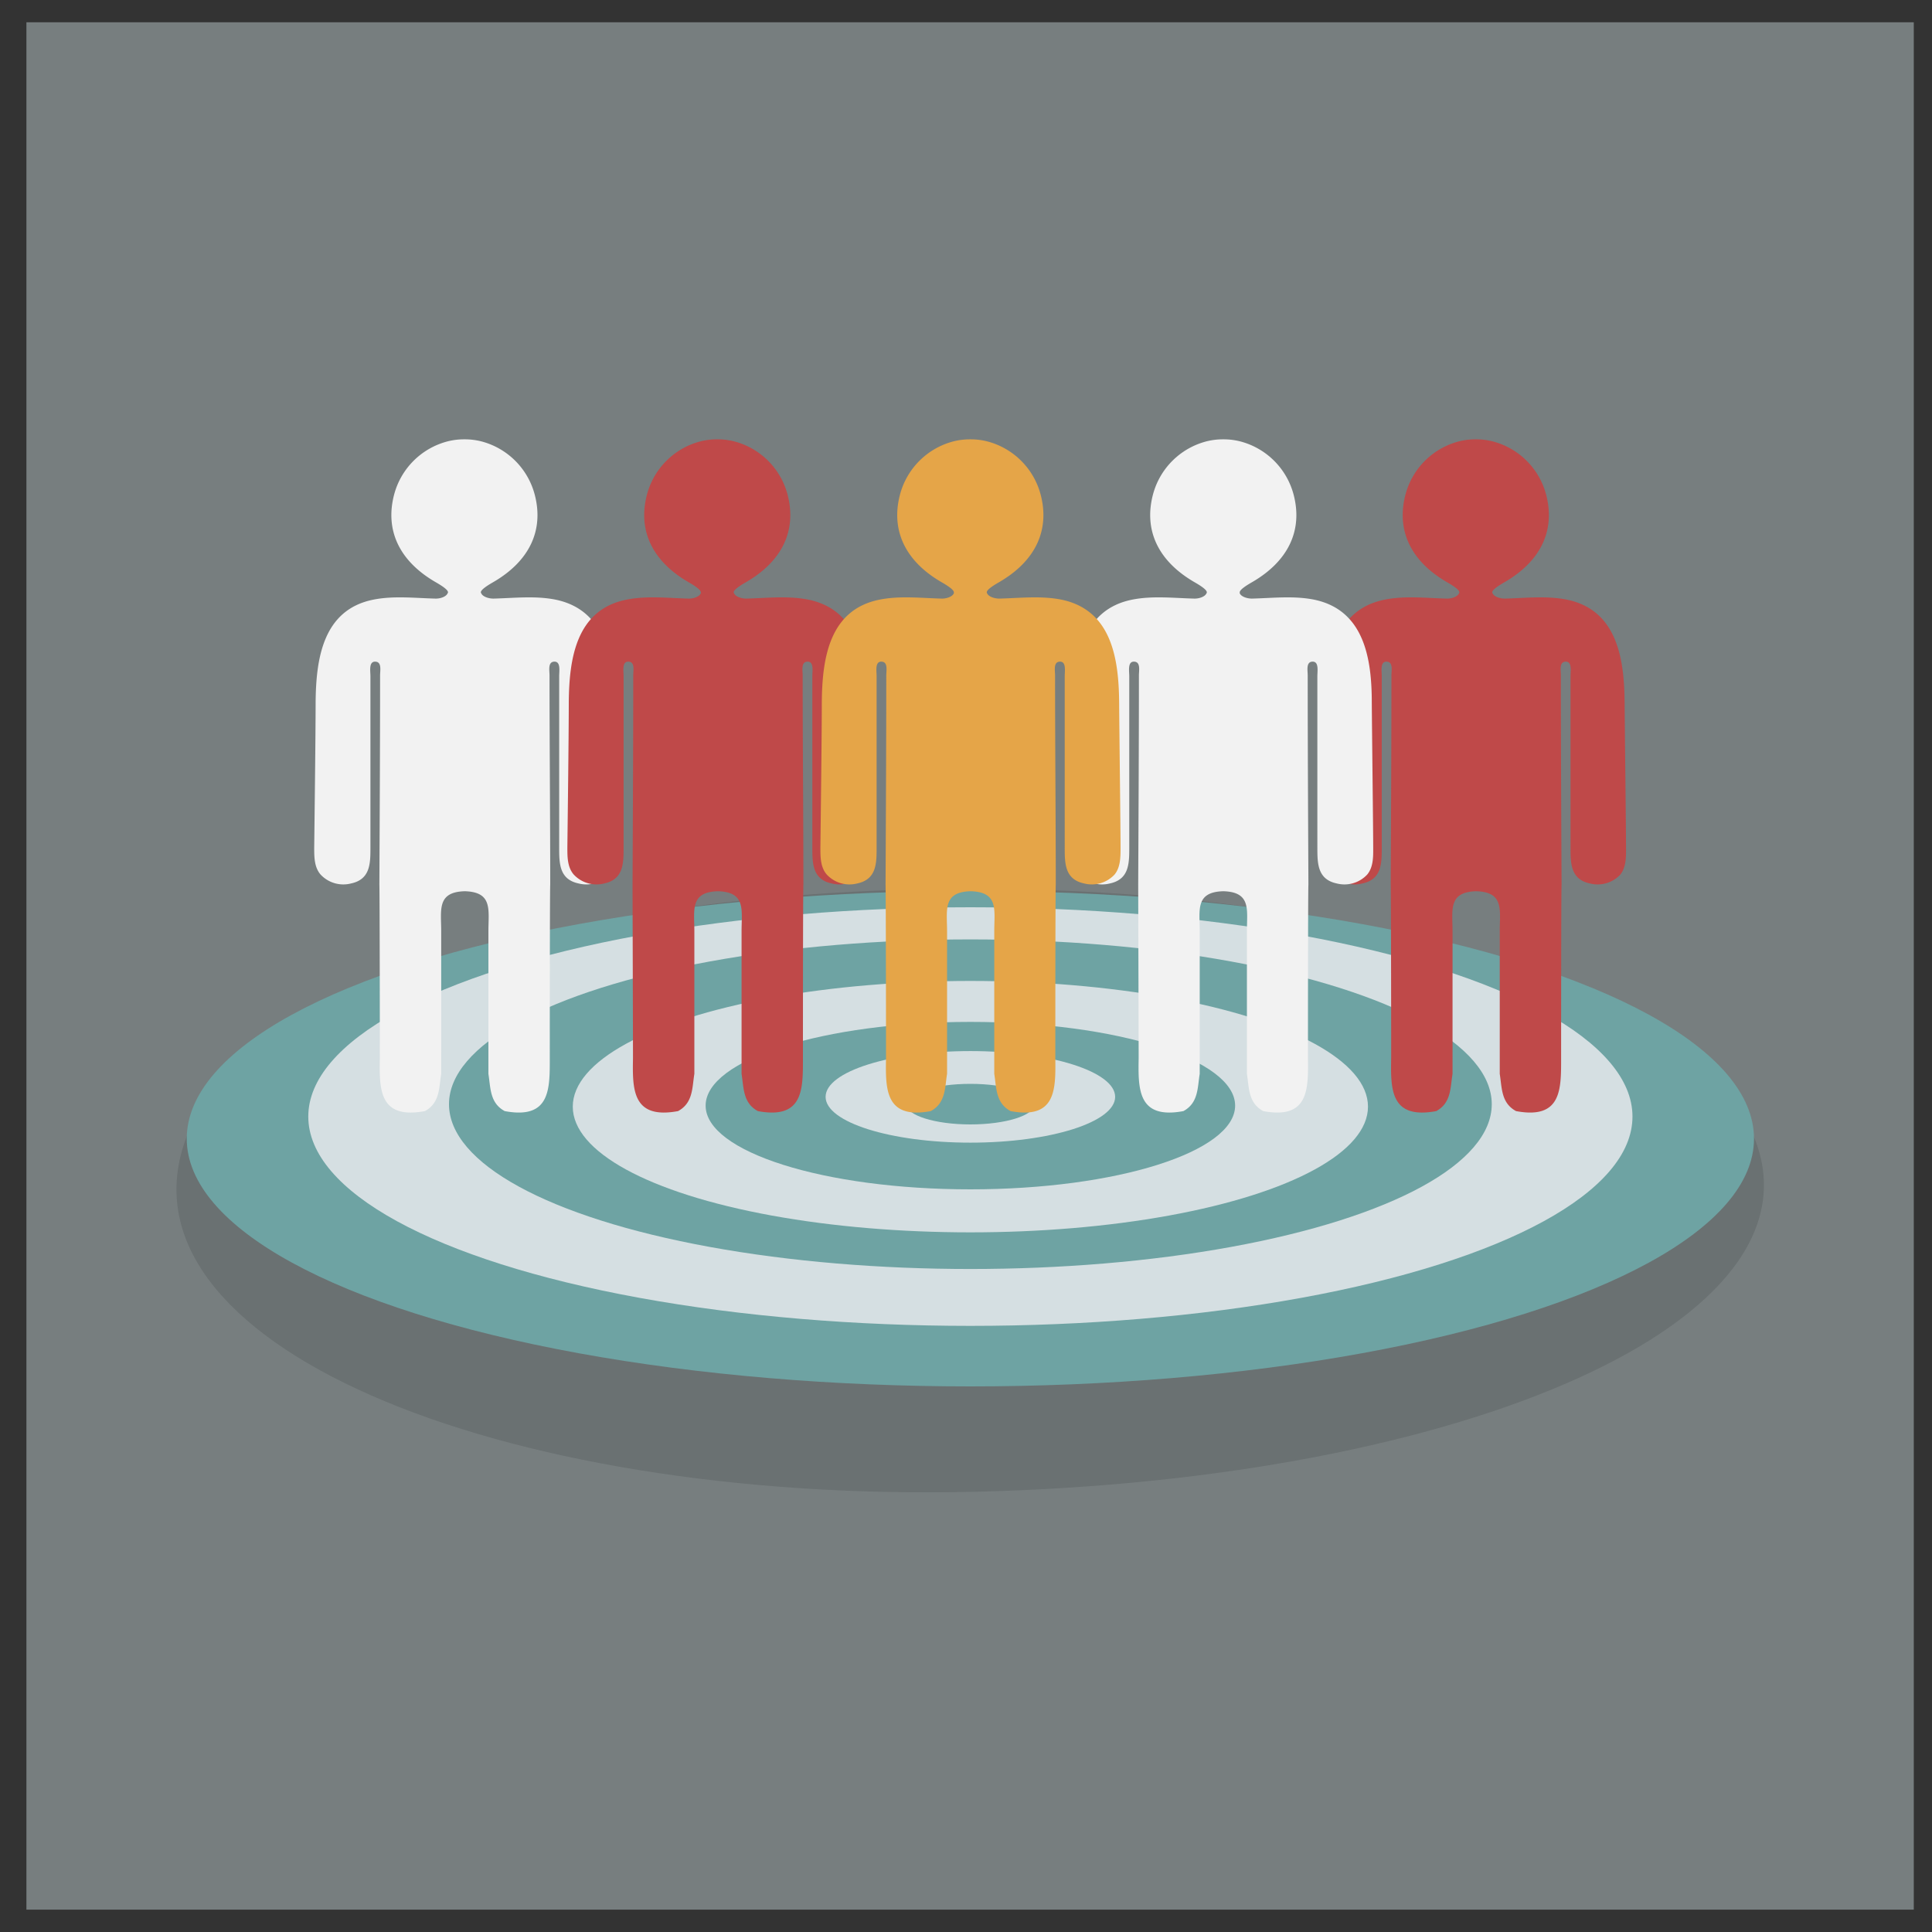 <svg id="Layer_1" data-name="Layer 1" xmlns="http://www.w3.org/2000/svg" viewBox="0 0 300 300"><rect x="0" y="0" width="300" height="300" fill="#333333" stroke="none"/><defs><style>.cls-1{fill:#777e7f;}.cls-2{fill:#6a7172;}.cls-3{fill:#6ea3a3;}.cls-4{fill:#d5dfe2;}.cls-5{fill:#f2f2f2;}.cls-6{fill:#bf4949;}.cls-7{fill:#e5a548;}</style></defs><rect class="cls-1" x="4.1" y="3.46" width="293.07" height="293.07"/><path class="cls-2" d="M272.32,176.45c11.87,28.51-44.6,53.35-120.83,55.19C76.94,233.43,16.71,208.4,29,176.45,36.57,156.61,83.44,138,150.64,138S264.15,156.83,272.32,176.45Z"/><ellipse class="cls-3" cx="150.68" cy="176.81" rx="121.68" ry="38.47"/><ellipse class="cls-4" cx="150.68" cy="173.38" rx="102.81" ry="32.5"/><ellipse class="cls-3" cx="150.68" cy="171.46" rx="80.96" ry="25.59"/><ellipse class="cls-4" cx="150.68" cy="171.84" rx="61.74" ry="19.52"/><ellipse class="cls-3" cx="150.68" cy="171.68" rx="41.11" ry="13"/><ellipse class="cls-4" cx="150.68" cy="170.32" rx="22.48" ry="7.11"/><ellipse class="cls-3" cx="150.68" cy="171.45" rx="9.97" ry="3.15"/><path class="cls-5" d="M95.44,131.61c0-2.52-.17-17.51-.21-22.49,0-6.78-1.14-14.37-8.93-16-3.17-.64-6.45-.25-9.68-.17-.72,0-1.66-.28-1.89-.82a.27.27,0,0,1-.06-.12c-.09-.42,1.16-1.18,1.91-1.61,5.63-3.26,7.92-8.06,6.44-13.64a11.6,11.6,0,0,0-8.19-8.2,10.38,10.38,0,0,0-2.71-.34h0a10.38,10.38,0,0,0-2.71.34,11.6,11.6,0,0,0-8.2,8.2c-1.48,5.58.81,10.38,6.44,13.64.75.43,2,1.19,1.91,1.61a.2.2,0,0,1-.06.12c-.22.54-1.16.84-1.88.82-3.24-.08-6.51-.47-9.68.17-7.8,1.58-8.88,9.17-8.93,16,0,5-.19,20-.22,22.49,0,1.45,0,3.06,1,4.2a4.83,4.83,0,0,0,4.73,1.37c3-.64,3-3.14,3-5.58V105c0-.81-.28-2.3.76-2.26s.74,1.38.74,2.13c0,10.82-.06,21.64-.11,32.48.05.86.08,27,.07,27-.08,4.76-.14,9.51,7,8.18,2.34-1.27,2.18-3.63,2.53-5.78V163a0,0,0,0,0,0,0V144.61c0-3.32-.7-6.1,3.66-6.22,4.37.12,3.67,2.9,3.67,6.22V163a0,0,0,0,0,0,0v3.75c.35,2.15.19,4.51,2.53,5.78,7.09,1.33,7-3.42,7-8.18,0,0,0-26.15.07-27,0-10.84-.11-21.66-.11-32.48,0-.75-.29-2.1.74-2.13s.76,1.45.76,2.26V131.6c0,2.44,0,4.94,3,5.58a4.84,4.84,0,0,0,4.73-1.37C95.46,134.67,95.46,133.06,95.44,131.61Z"/><path class="cls-6" d="M252.49,131.61c0-2.52-.18-17.51-.22-22.49-.05-6.78-1.13-14.37-8.93-16-3.17-.64-6.44-.25-9.68-.17-.72,0-1.66-.28-1.89-.82a.18.18,0,0,1-.05-.12c-.09-.42,1.16-1.18,1.91-1.61,5.63-3.26,7.92-8.06,6.44-13.64a11.6,11.6,0,0,0-8.2-8.2,10.38,10.38,0,0,0-2.71-.34h0a10.38,10.38,0,0,0-2.71.34,11.6,11.6,0,0,0-8.2,8.2c-1.48,5.58.81,10.38,6.44,13.64.75.43,2,1.19,1.91,1.61a.18.18,0,0,1-.05.12c-.23.54-1.17.84-1.89.82-3.23-.08-6.51-.47-9.68.17-7.79,1.58-8.88,9.17-8.93,16,0,5-.19,20-.22,22.49,0,1.45,0,3.06,1,4.2a4.84,4.84,0,0,0,4.73,1.37c3-.64,3-3.14,3-5.58V105c0-.81-.28-2.3.76-2.26s.74,1.38.74,2.13c0,10.82-.06,21.64-.11,32.48.05.86.08,27,.07,27-.08,4.76-.14,9.51,7,8.18,2.34-1.27,2.18-3.63,2.53-5.78V163a0,0,0,0,0,0,0V144.61c0-3.32-.7-6.1,3.67-6.22,4.36.12,3.66,2.9,3.66,6.22V163a0,0,0,0,0,0,0v3.75c.35,2.15.19,4.51,2.53,5.78,7.09,1.33,7-3.42,7-8.18,0,0,0-26.15.07-27-.05-10.84-.11-21.66-.11-32.48,0-.75-.29-2.1.74-2.13s.76,1.45.76,2.26V131.6c0,2.44,0,4.94,3,5.58a4.83,4.83,0,0,0,4.73-1.37C252.51,134.67,252.5,133.06,252.49,131.61Z"/><path class="cls-5" d="M213.23,131.61c0-2.52-.18-17.51-.22-22.49,0-6.78-1.14-14.37-8.93-16-3.17-.64-6.44-.25-9.68-.17-.72,0-1.66-.28-1.89-.82a.18.18,0,0,1,0-.12c-.09-.42,1.16-1.18,1.91-1.61,5.63-3.26,7.92-8.06,6.44-13.64a11.6,11.6,0,0,0-8.2-8.2,10.38,10.38,0,0,0-2.71-.34h0a10.38,10.38,0,0,0-2.71.34,11.6,11.6,0,0,0-8.2,8.2c-1.48,5.58.81,10.38,6.44,13.64.75.43,2,1.19,1.91,1.61a.18.18,0,0,1-.05.12c-.23.54-1.17.84-1.89.82-3.24-.08-6.51-.47-9.68.17-7.79,1.58-8.88,9.17-8.93,16,0,5-.19,20-.22,22.49,0,1.45,0,3.06,1,4.2a4.83,4.83,0,0,0,4.73,1.37c3-.64,3-3.14,3-5.58V105c0-.81-.28-2.3.76-2.26s.74,1.38.74,2.13c0,10.82-.06,21.64-.11,32.48,0,.86.08,27,.07,27-.08,4.76-.14,9.51,6.95,8.18,2.34-1.27,2.18-3.63,2.53-5.78V163a0,0,0,0,0,0,0V144.61c0-3.32-.7-6.1,3.66-6.22,4.37.12,3.67,2.9,3.67,6.22V163a0,0,0,0,0,0,0v3.75c.35,2.15.19,4.51,2.53,5.78,7.09,1.33,7-3.42,6.95-8.18,0,0,0-26.15.07-27-.05-10.84-.11-21.66-.11-32.48,0-.75-.29-2.1.74-2.13s.76,1.45.76,2.26V131.6c0,2.44,0,4.94,3,5.58a4.83,4.83,0,0,0,4.73-1.37C213.25,134.67,213.24,133.06,213.23,131.61Z"/><path class="cls-6" d="M134.71,131.61c0-2.52-.18-17.51-.22-22.49-.05-6.78-1.14-14.37-8.93-16-3.17-.64-6.45-.25-9.68-.17-.72,0-1.66-.28-1.89-.82a.27.27,0,0,1-.06-.12c-.09-.42,1.16-1.18,1.91-1.61,5.63-3.26,7.92-8.06,6.44-13.64a11.58,11.58,0,0,0-8.19-8.2,10.38,10.38,0,0,0-2.71-.34h0a10.38,10.38,0,0,0-2.71.34,11.6,11.6,0,0,0-8.2,8.2c-1.48,5.58.81,10.38,6.44,13.64.75.43,2,1.19,1.91,1.61a.18.18,0,0,1,0,.12c-.23.54-1.17.84-1.89.82-3.24-.08-6.51-.47-9.68.17-7.8,1.58-8.88,9.17-8.93,16,0,5-.19,20-.22,22.49,0,1.45,0,3.06,1,4.2a4.83,4.83,0,0,0,4.73,1.37c3-.64,3-3.14,3-5.58V105c0-.81-.28-2.3.76-2.26s.74,1.38.74,2.13c0,10.82-.06,21.64-.11,32.48,0,.86.08,27,.07,27-.08,4.76-.14,9.51,7,8.18,2.34-1.27,2.18-3.63,2.53-5.78V163a0,0,0,0,0,0,0V144.61c0-3.32-.7-6.1,3.66-6.22,4.37.12,3.67,2.9,3.67,6.22V163a0,0,0,0,0,0,0v3.75c.35,2.15.19,4.51,2.53,5.78,7.09,1.33,7-3.42,7-8.18,0,0,0-26.15.07-27,0-10.84-.11-21.66-.11-32.48,0-.75-.29-2.1.74-2.13s.76,1.45.76,2.26V131.6c0,2.44,0,4.94,3,5.58a4.84,4.84,0,0,0,4.73-1.37C134.72,134.67,134.72,133.06,134.71,131.61Z"/><path class="cls-7" d="M174,131.61c0-2.52-.18-17.51-.22-22.49-.05-6.78-1.14-14.37-8.93-16-3.17-.64-6.45-.25-9.68-.17-.72,0-1.66-.28-1.89-.82a.18.18,0,0,1-.05-.12c-.09-.42,1.16-1.18,1.91-1.61,5.63-3.26,7.92-8.06,6.44-13.64a11.6,11.6,0,0,0-8.2-8.2,10.38,10.38,0,0,0-2.71-.34h0a10.38,10.38,0,0,0-2.71.34,11.6,11.6,0,0,0-8.2,8.2c-1.48,5.58.81,10.38,6.44,13.64.75.43,2,1.19,1.91,1.61a.18.18,0,0,1,0,.12c-.23.54-1.17.84-1.89.82-3.24-.08-6.51-.47-9.68.17-7.8,1.58-8.88,9.17-8.93,16,0,5-.19,20-.22,22.49,0,1.45,0,3.06,1,4.2a4.83,4.83,0,0,0,4.73,1.37c3-.64,3-3.14,3-5.58V105c0-.81-.28-2.3.76-2.26s.74,1.38.74,2.13c0,10.82-.06,21.64-.11,32.48.05.86.08,27,.07,27-.08,4.76-.14,9.51,6.95,8.18,2.34-1.27,2.18-3.63,2.53-5.78V163a0,0,0,0,0,0,0V144.61c0-3.32-.7-6.1,3.66-6.22,4.37.12,3.67,2.9,3.67,6.22V163a0,0,0,0,0,0,0v3.75c.35,2.15.19,4.51,2.53,5.78,7.09,1.33,7-3.42,6.95-8.18,0,0,0-26.15.07-27,0-10.84-.11-21.66-.11-32.48,0-.75-.29-2.1.74-2.13s.76,1.45.76,2.26V131.6c0,2.44,0,4.94,3,5.58a4.84,4.84,0,0,0,4.73-1.37C174,134.67,174,133.06,174,131.61Z"/></svg>